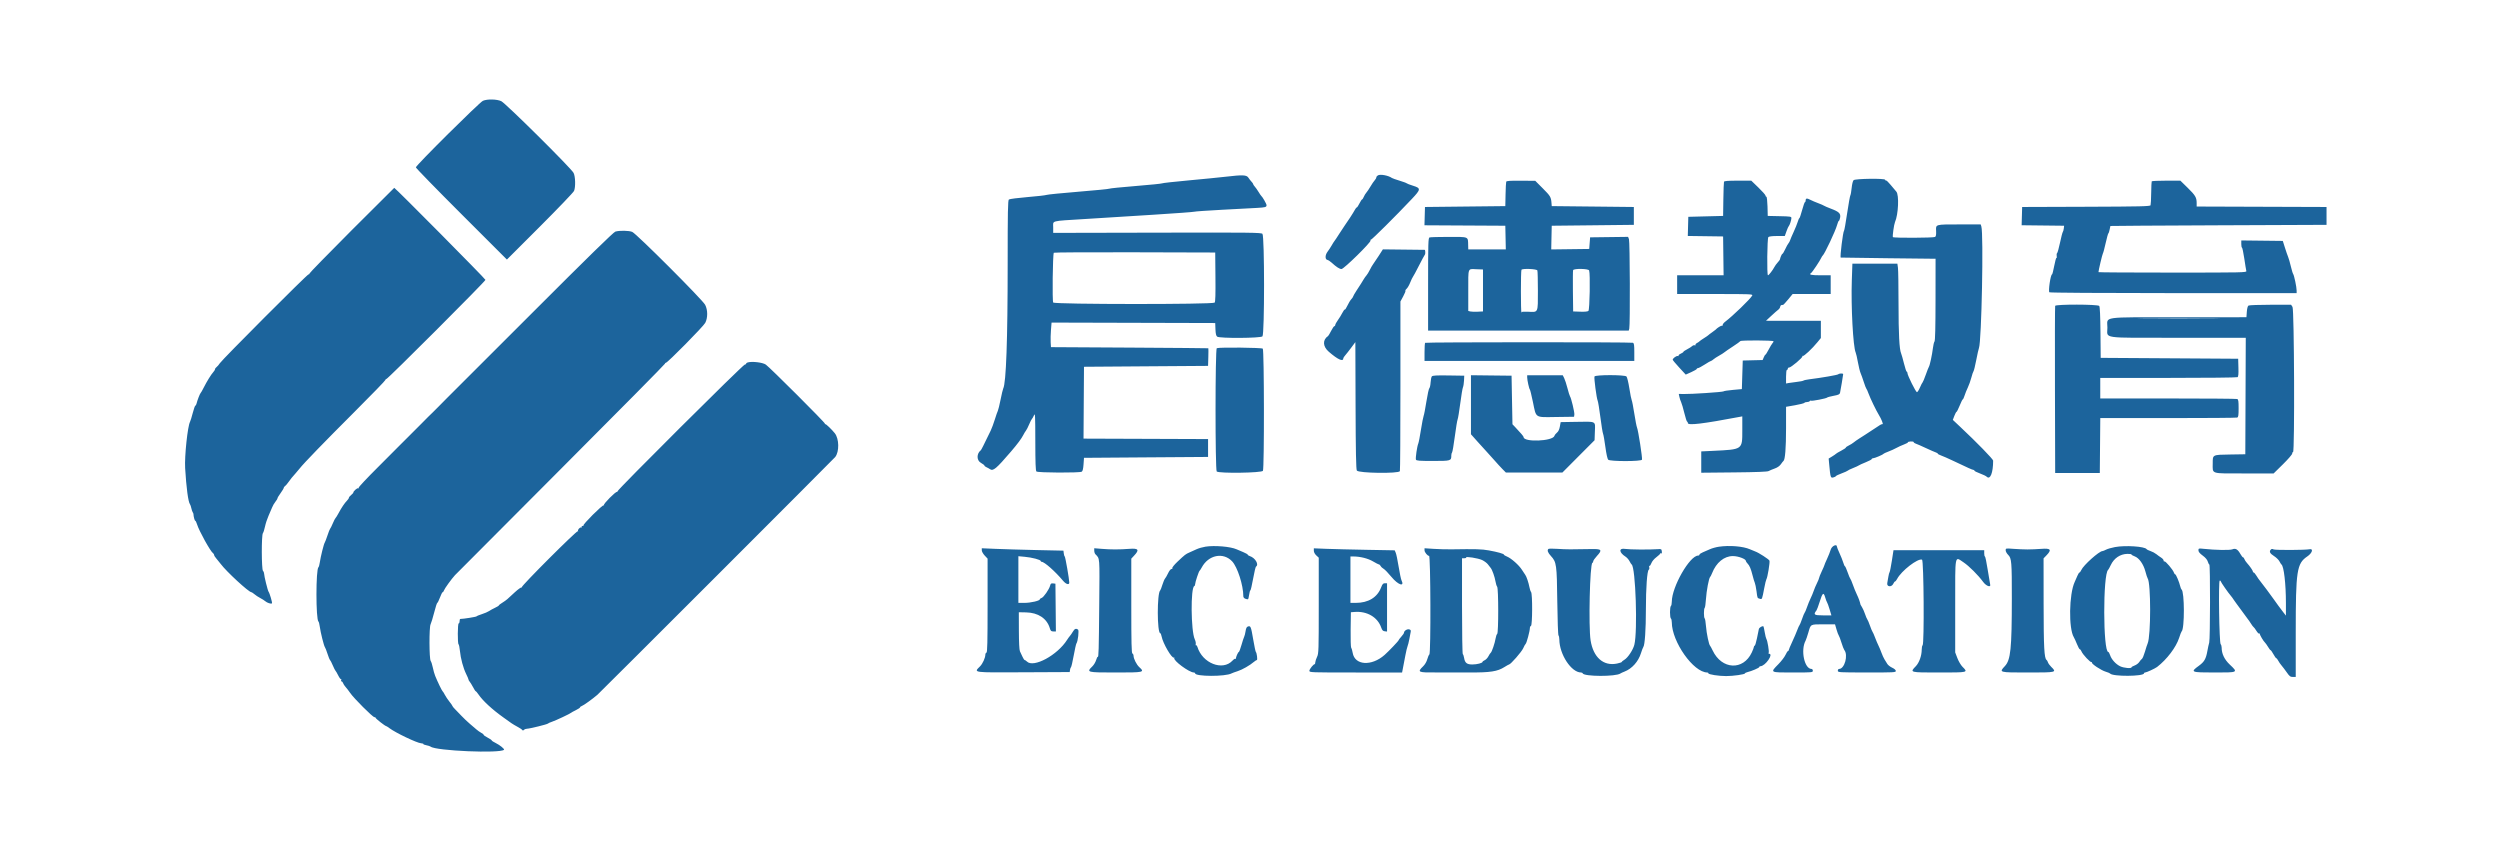 <?xml version="1.0" encoding="UTF-8"?>
<svg width="176px" height="60px" viewBox="0 0 176 60" version="1.1" xmlns="http://www.w3.org/2000/svg" xmlns:xlink="http://www.w3.org/1999/xlink">
    <!-- Generator: Sketch 56 (81588) - https://sketch.com -->
    <title>画板备份 4</title>
    <desc>Created with Sketch.</desc>
    <g id="画板备份-4" stroke="none" stroke-width="1" fill="none" fill-rule="evenodd">
        <g id="image2VectorSplit" transform="translate(13, 7)" fill="#1C649C">
            <path d="M20.999,0.096 C20.757,0.201 16.275,4.649 16.277,4.783 C16.277,4.831 17.719,6.311 19.481,8.071 L22.686,11.273 L25.009,8.951 C26.286,7.674 27.368,6.545 27.413,6.441 C27.529,6.169 27.509,5.418 27.379,5.171 C27.2,4.832 22.588,0.258 22.287,0.121 C21.97,-0.023 21.303,-0.036 20.999,0.096 L20.999,0.096 Z M84.004,5.347 C83.943,5.382 83.893,5.446 83.893,5.49 C83.893,5.534 83.842,5.624 83.779,5.692 C83.716,5.759 83.583,5.956 83.482,6.128 C83.382,6.3 83.252,6.494 83.193,6.558 C83.134,6.622 83.052,6.756 83.011,6.856 C82.969,6.957 82.916,7.038 82.892,7.038 C82.867,7.038 82.784,7.165 82.706,7.321 C82.628,7.477 82.544,7.604 82.517,7.604 C82.491,7.604 82.429,7.682 82.38,7.777 C82.291,7.951 81.831,8.66 81.658,8.892 C81.606,8.961 81.438,9.216 81.285,9.458 C81.133,9.7 80.978,9.931 80.943,9.972 C80.908,10.013 80.82,10.152 80.748,10.281 C80.675,10.41 80.545,10.608 80.459,10.721 C80.279,10.958 80.275,11.266 80.452,11.3 C80.513,11.311 80.644,11.396 80.745,11.489 C81.074,11.792 81.303,11.94 81.441,11.94 C81.61,11.94 83.55,10.034 83.487,9.931 C83.463,9.894 83.471,9.871 83.504,9.88 C83.561,9.897 85.292,8.176 86.394,7.006 C87.037,6.325 87.043,6.25 86.47,6.073 C86.245,6.003 86.048,5.927 86.03,5.904 C86.013,5.881 85.787,5.798 85.527,5.719 C85.268,5.641 85.028,5.556 84.993,5.531 C84.748,5.353 84.176,5.246 84.004,5.347 L84.004,5.347 Z M73.273,5.443 C72.876,5.49 71.716,5.604 70.697,5.698 C69.677,5.792 68.829,5.886 68.811,5.908 C68.794,5.929 67.96,6.014 66.958,6.095 C65.955,6.176 65.121,6.261 65.104,6.282 C65.087,6.305 64.111,6.4 62.936,6.496 C61.761,6.591 60.743,6.693 60.674,6.722 C60.604,6.751 59.999,6.82 59.329,6.875 C58.659,6.93 58.072,7.007 58.025,7.046 C57.955,7.104 57.94,7.899 57.94,11.555 C57.939,16.956 57.832,19.954 57.626,20.354 C57.598,20.41 57.514,20.762 57.44,21.137 C57.365,21.511 57.279,21.865 57.248,21.922 C57.217,21.979 57.122,22.252 57.037,22.529 C56.952,22.805 56.821,23.159 56.746,23.314 C56.24,24.36 56.085,24.669 56.049,24.697 C55.743,24.937 55.746,25.411 56.055,25.584 C56.193,25.662 56.306,25.749 56.306,25.778 C56.306,25.807 56.37,25.858 56.447,25.892 C56.525,25.926 56.634,25.986 56.689,26.025 C56.914,26.188 57.124,26.013 58.179,24.783 C58.631,24.256 58.913,23.877 59.038,23.629 C59.099,23.508 59.185,23.366 59.229,23.314 C59.273,23.262 59.374,23.064 59.453,22.874 C59.533,22.684 59.62,22.514 59.646,22.495 C59.673,22.477 59.737,22.364 59.789,22.244 C59.875,22.044 59.883,22.195 59.886,24.072 C59.887,25.576 59.908,26.137 59.963,26.192 C60.056,26.285 63.01,26.298 63.156,26.206 C63.22,26.166 63.26,26.001 63.281,25.689 L63.313,25.231 L67.68,25.199 L72.048,25.168 L72.048,24.539 L72.048,23.911 L67.664,23.895 L63.28,23.879 L63.296,21.35 L63.313,18.821 L67.68,18.789 L72.048,18.758 L72.066,18.145 C72.076,17.808 72.076,17.526 72.066,17.518 C72.056,17.51 69.559,17.489 66.518,17.471 L60.988,17.439 L60.967,17.093 C60.956,16.903 60.965,16.514 60.988,16.229 L61.03,15.71 L66.79,15.726 L72.551,15.742 L72.568,16.182 C72.581,16.503 72.614,16.643 72.69,16.7 C72.861,16.829 75.746,16.811 75.877,16.68 C76.027,16.529 76.027,9.612 75.876,9.462 C75.787,9.372 75.058,9.364 68.461,9.379 L61.145,9.395 L61.145,9 C61.145,8.512 60.909,8.574 63.344,8.421 C64.467,8.351 66.645,8.214 68.183,8.118 C69.721,8.022 71.022,7.926 71.074,7.905 C71.125,7.884 72.016,7.822 73.053,7.767 C74.09,7.713 75.188,7.654 75.492,7.637 C76.089,7.604 76.164,7.582 76.164,7.442 C76.164,7.355 75.878,6.854 75.79,6.787 C75.767,6.77 75.681,6.642 75.597,6.504 C75.514,6.366 75.395,6.198 75.333,6.131 C75.272,6.064 75.221,5.986 75.221,5.958 C75.221,5.93 75.172,5.857 75.111,5.796 C75.051,5.735 74.951,5.608 74.89,5.513 C74.758,5.31 74.505,5.299 73.273,5.443 L73.273,5.443 Z M117.493,5.685 C117.44,5.738 117.382,5.971 117.356,6.235 C117.331,6.487 117.29,6.721 117.264,6.756 C117.238,6.79 117.137,7.355 117.039,8.012 C116.942,8.669 116.844,9.22 116.822,9.238 C116.746,9.296 116.524,11.092 116.587,11.133 C116.595,11.139 118.101,11.16 119.933,11.18 L123.264,11.217 L123.261,14.086 C123.259,16.044 123.236,16.982 123.19,17.04 C123.153,17.086 123.102,17.294 123.078,17.501 C123.026,17.952 122.858,18.733 122.795,18.821 C122.771,18.855 122.67,19.11 122.572,19.387 C122.474,19.663 122.374,19.904 122.35,19.921 C122.325,19.938 122.242,20.1 122.164,20.282 C122.086,20.464 121.991,20.611 121.952,20.61 C121.873,20.606 121.284,19.42 121.284,19.265 C121.284,19.211 121.261,19.167 121.233,19.167 C121.205,19.167 121.118,18.905 121.039,18.586 C120.96,18.266 120.87,17.948 120.839,17.879 C120.714,17.601 120.657,16.512 120.656,14.384 C120.656,13.153 120.638,12.015 120.616,11.854 L120.576,11.563 L118.992,11.563 L117.408,11.563 L117.368,12.741 C117.305,14.574 117.458,17.423 117.639,17.816 C117.671,17.885 117.743,18.196 117.798,18.507 C117.854,18.818 117.938,19.157 117.984,19.261 C118.03,19.364 118.131,19.647 118.209,19.889 C118.286,20.131 118.368,20.343 118.39,20.361 C118.413,20.378 118.483,20.533 118.545,20.706 C118.673,21.057 119.092,21.924 119.274,22.215 C119.443,22.483 119.6,22.878 119.531,22.859 C119.499,22.85 119.421,22.877 119.357,22.919 C119.154,23.052 118.422,23.531 118.295,23.614 C118.228,23.658 118.051,23.771 117.901,23.865 C117.751,23.96 117.568,24.088 117.495,24.15 C117.421,24.213 117.268,24.308 117.154,24.362 C117.041,24.416 116.948,24.482 116.948,24.509 C116.948,24.536 116.8,24.635 116.618,24.73 C116.437,24.824 116.274,24.92 116.257,24.944 C116.239,24.967 116.116,25.053 115.982,25.134 L115.738,25.283 L115.779,25.728 C115.861,26.612 115.876,26.659 116.061,26.613 C116.152,26.591 116.234,26.55 116.244,26.521 C116.254,26.493 116.438,26.404 116.653,26.325 C116.867,26.246 117.057,26.161 117.075,26.136 C117.092,26.11 117.262,26.028 117.451,25.953 C117.641,25.879 117.824,25.794 117.859,25.766 C117.894,25.737 118.113,25.637 118.346,25.544 C118.58,25.451 118.77,25.349 118.77,25.318 C118.77,25.288 118.81,25.262 118.859,25.262 C118.968,25.262 119.54,25.021 119.586,24.957 C119.604,24.931 119.76,24.858 119.933,24.794 C120.106,24.731 120.361,24.615 120.499,24.538 C120.637,24.461 120.884,24.348 121.047,24.288 C121.211,24.227 121.333,24.159 121.318,24.136 C121.304,24.112 121.389,24.087 121.508,24.079 C121.627,24.071 121.724,24.092 121.724,24.125 C121.724,24.158 121.788,24.205 121.865,24.23 C121.943,24.254 122.261,24.393 122.572,24.539 C122.883,24.685 123.202,24.824 123.279,24.849 C123.357,24.874 123.421,24.914 123.421,24.94 C123.421,24.965 123.527,25.023 123.656,25.068 C123.786,25.113 124.146,25.272 124.458,25.42 C125.562,25.946 125.859,26.079 125.928,26.079 C125.966,26.079 125.997,26.104 125.997,26.134 C125.997,26.163 126.172,26.252 126.387,26.33 C126.601,26.408 126.815,26.511 126.862,26.559 C127.11,26.806 127.317,26.292 127.317,25.428 C127.317,25.326 126.166,24.144 124.997,23.047 L124.479,22.56 L124.587,22.277 C124.646,22.122 124.715,21.994 124.739,21.994 C124.763,21.994 124.863,21.796 124.961,21.555 C125.058,21.313 125.157,21.115 125.18,21.115 C125.204,21.115 125.261,20.994 125.306,20.848 C125.352,20.701 125.455,20.445 125.536,20.278 C125.616,20.112 125.727,19.801 125.782,19.587 C125.838,19.373 125.907,19.169 125.936,19.133 C125.966,19.098 126.052,18.744 126.128,18.348 C126.204,17.951 126.29,17.57 126.318,17.501 C126.503,17.042 126.652,9.455 126.486,8.939 L126.44,8.798 L124.946,8.799 C123.224,8.8 123.28,8.784 123.302,9.265 C123.314,9.523 123.293,9.64 123.228,9.681 C123.12,9.75 120.298,9.761 120.259,9.693 C120.221,9.628 120.337,8.795 120.406,8.641 C120.646,8.101 120.707,6.72 120.5,6.489 C120.415,6.394 120.23,6.174 120.089,6.001 C119.948,5.828 119.806,5.694 119.773,5.703 C119.74,5.712 119.713,5.69 119.713,5.656 C119.713,5.546 117.604,5.574 117.493,5.685 L117.493,5.685 Z M93.037,5.794 C93.02,5.839 93,6.243 92.991,6.693 L92.974,7.51 L90.146,7.541 L87.318,7.572 L87.3,8.216 L87.282,8.86 L90.128,8.876 L92.974,8.892 L92.992,9.725 L93.009,10.557 L91.688,10.557 L90.366,10.557 L90.358,10.243 C90.343,9.643 90.427,9.678 88.985,9.678 C88.299,9.678 87.692,9.695 87.638,9.716 C87.549,9.75 87.538,10.099 87.538,13.015 L87.538,16.276 L94.601,16.276 L101.663,16.276 L101.701,16.135 C101.766,15.891 101.746,10.013 101.679,9.838 L101.617,9.675 L100.28,9.692 L98.944,9.709 L98.912,10.117 L98.881,10.526 L97.544,10.543 L96.207,10.56 L96.224,9.726 L96.242,8.892 L99.133,8.861 L102.023,8.829 L102.023,8.201 L102.023,7.572 L99.133,7.541 L96.242,7.51 L96.225,7.289 C96.193,6.874 96.146,6.796 95.615,6.264 L95.083,5.73 L94.075,5.722 C93.303,5.716 93.059,5.733 93.037,5.794 L93.037,5.794 Z M108.369,5.797 C108.353,5.84 108.333,6.399 108.324,7.038 L108.307,8.201 L107.082,8.232 L105.857,8.264 L105.839,8.938 L105.821,9.612 L107.064,9.629 L108.307,9.646 L108.324,11.013 L108.341,12.38 L106.706,12.38 L105.071,12.38 L105.071,13.039 L105.071,13.699 L107.744,13.699 C110.271,13.699 110.414,13.705 110.356,13.809 C110.22,14.055 108.978,15.255 108.449,15.652 C108.354,15.724 108.276,15.824 108.276,15.876 C108.276,15.927 108.251,15.954 108.221,15.935 C108.174,15.906 107.88,16.089 107.773,16.214 C107.756,16.234 107.643,16.319 107.522,16.402 C107.401,16.485 107.288,16.571 107.27,16.594 C107.253,16.616 107.112,16.713 106.956,16.81 C106.801,16.907 106.659,17.006 106.642,17.03 C106.625,17.054 106.546,17.108 106.467,17.149 C106.389,17.191 106.341,17.252 106.361,17.284 C106.381,17.316 106.357,17.327 106.308,17.308 C106.258,17.29 106.178,17.315 106.128,17.365 C106.078,17.415 105.919,17.516 105.774,17.59 C105.629,17.664 105.511,17.745 105.511,17.77 C105.511,17.796 105.426,17.854 105.322,17.9 C105.218,17.946 105.149,18.009 105.168,18.04 C105.187,18.072 105.165,18.082 105.118,18.064 C105.029,18.03 104.755,18.23 104.759,18.326 C104.761,18.356 104.967,18.604 105.219,18.877 L105.676,19.372 L106.065,19.198 C106.279,19.102 106.453,19 106.453,18.97 C106.453,18.94 106.492,18.915 106.538,18.915 C106.585,18.915 106.798,18.802 107.011,18.664 C107.225,18.526 107.422,18.412 107.449,18.412 C107.476,18.412 107.553,18.363 107.62,18.303 C107.688,18.242 107.867,18.125 108.019,18.042 C108.17,17.959 108.34,17.852 108.395,17.804 C108.451,17.755 108.722,17.569 108.999,17.389 C109.275,17.209 109.511,17.04 109.522,17.014 C109.553,16.945 111.858,16.956 111.858,17.026 C111.858,17.058 111.823,17.121 111.779,17.167 C111.736,17.213 111.616,17.413 111.512,17.612 C111.409,17.81 111.306,17.972 111.284,17.972 C111.263,17.972 111.21,18.057 111.168,18.159 L111.09,18.346 L110.39,18.363 L109.69,18.381 L109.658,19.387 L109.627,20.392 L108.999,20.449 C108.653,20.48 108.356,20.526 108.339,20.551 C108.304,20.602 106.051,20.752 105.521,20.739 L105.185,20.731 L105.228,20.938 C105.252,21.053 105.308,21.222 105.353,21.315 C105.398,21.408 105.499,21.754 105.579,22.085 C105.659,22.415 105.747,22.686 105.775,22.686 C105.802,22.686 105.825,22.729 105.825,22.782 C105.825,22.965 106.867,22.84 109.486,22.345 L109.658,22.312 L109.658,23.306 C109.658,24.661 109.689,24.639 107.608,24.739 L106.768,24.779 L106.768,25.529 L106.768,26.28 L109.077,26.257 C110.666,26.242 111.426,26.212 111.512,26.163 C111.581,26.123 111.772,26.043 111.936,25.985 C112.126,25.919 112.283,25.809 112.373,25.682 C112.449,25.572 112.531,25.468 112.556,25.451 C112.672,25.368 112.738,24.537 112.738,23.156 L112.738,21.639 L113.365,21.53 C113.71,21.469 114.009,21.393 114.029,21.361 C114.049,21.329 114.132,21.303 114.215,21.303 C114.297,21.303 114.382,21.275 114.404,21.24 C114.425,21.204 114.467,21.191 114.497,21.209 C114.562,21.249 115.584,21.051 115.629,20.989 C115.646,20.964 115.851,20.909 116.085,20.865 C116.434,20.8 116.515,20.762 116.539,20.652 C116.579,20.472 116.759,19.399 116.759,19.34 C116.76,19.273 116.483,19.281 116.411,19.35 C116.357,19.402 115.23,19.597 114.371,19.703 C114.181,19.727 113.998,19.768 113.963,19.794 C113.928,19.82 113.717,19.861 113.492,19.886 C113.267,19.91 113.005,19.946 112.91,19.965 L112.738,19.999 L112.738,19.52 C112.738,19.243 112.764,19.041 112.801,19.041 C112.835,19.041 112.863,19.002 112.863,18.954 C112.863,18.906 112.903,18.87 112.951,18.875 C113.077,18.888 113.938,18.159 113.89,18.081 C113.868,18.046 113.879,18.034 113.915,18.057 C113.986,18.101 114.578,17.548 114.953,17.086 L115.189,16.797 L115.189,16.191 L115.189,15.585 L113.256,15.583 L111.324,15.582 L111.701,15.232 C111.908,15.039 112.13,14.845 112.192,14.8 C112.255,14.755 112.315,14.666 112.324,14.602 C112.334,14.538 112.374,14.481 112.414,14.477 C112.454,14.473 112.508,14.465 112.533,14.461 C112.559,14.456 112.72,14.283 112.891,14.076 L113.201,13.699 L114.54,13.699 L115.88,13.699 L115.88,13.039 L115.88,12.38 L115.157,12.38 C114.497,12.38 114.315,12.336 114.5,12.221 C114.585,12.169 115.137,11.341 115.232,11.123 C115.255,11.071 115.292,11.014 115.314,10.997 C115.446,10.896 116.222,9.251 116.329,8.845 C116.373,8.681 116.43,8.547 116.455,8.547 C116.481,8.547 116.521,8.446 116.544,8.323 C116.599,8.033 116.467,7.905 115.895,7.69 C115.662,7.602 115.443,7.508 115.408,7.481 C115.374,7.454 115.19,7.374 115,7.303 C114.81,7.233 114.569,7.13 114.466,7.076 C114.214,6.943 114.12,6.95 114.12,7.101 C114.12,7.17 114.098,7.227 114.071,7.227 C114.043,7.227 113.953,7.481 113.869,7.792 C113.785,8.104 113.699,8.358 113.677,8.358 C113.655,8.358 113.602,8.476 113.559,8.62 C113.516,8.765 113.387,9.083 113.274,9.327 C113.16,9.572 113.048,9.835 113.024,9.913 C113,9.99 112.947,10.089 112.906,10.133 C112.865,10.176 112.763,10.36 112.68,10.542 C112.596,10.723 112.507,10.871 112.482,10.871 C112.442,10.871 112.329,11.127 112.308,11.265 C112.304,11.292 112.232,11.388 112.148,11.479 C112.064,11.569 111.958,11.717 111.912,11.807 C111.8,12.026 111.524,12.38 111.465,12.38 C111.381,12.38 111.409,9.775 111.493,9.69 C111.541,9.643 111.773,9.615 112.11,9.615 L112.65,9.615 L112.767,9.285 C112.832,9.103 112.903,8.941 112.927,8.924 C112.986,8.879 113.115,8.487 113.115,8.351 C113.115,8.246 113.039,8.234 112.282,8.219 L111.449,8.201 L111.432,7.525 C111.421,7.145 111.387,6.85 111.353,6.85 C111.32,6.85 111.292,6.813 111.292,6.768 C111.292,6.724 111.067,6.469 110.791,6.203 L110.29,5.719 L109.344,5.719 C108.644,5.719 108.39,5.739 108.369,5.797 L108.369,5.797 Z M138.481,5.766 C138.466,5.791 138.449,6.16 138.444,6.585 C138.439,7.01 138.418,7.398 138.399,7.449 C138.369,7.527 137.733,7.542 133.862,7.556 L129.359,7.572 L129.341,8.216 L129.323,8.858 L130.818,8.875 L132.313,8.892 L132.292,9.08 C132.281,9.183 132.249,9.296 132.221,9.331 C132.193,9.366 132.104,9.706 132.025,10.086 C131.945,10.466 131.853,10.796 131.821,10.818 C131.788,10.84 131.775,10.931 131.792,11.02 C131.81,11.109 131.802,11.169 131.776,11.153 C131.75,11.137 131.678,11.392 131.617,11.72 C131.555,12.049 131.486,12.317 131.464,12.317 C131.361,12.317 131.185,13.517 131.278,13.577 C131.333,13.611 134.847,13.635 140.027,13.636 L148.683,13.637 L148.683,13.452 C148.683,13.214 148.507,12.378 148.439,12.29 C148.41,12.253 148.336,12.011 148.275,11.751 C148.215,11.492 148.129,11.195 148.086,11.092 C148.042,10.988 147.939,10.691 147.858,10.432 L147.709,9.961 L146.248,9.944 L144.787,9.927 L144.787,10.179 C144.787,10.318 144.809,10.432 144.836,10.432 C144.862,10.432 144.935,10.778 144.998,11.201 C145.06,11.625 145.125,12.021 145.142,12.081 C145.171,12.185 144.894,12.191 139.952,12.191 C137.081,12.191 134.732,12.177 134.732,12.159 C134.732,12.044 135.005,10.891 135.044,10.84 C135.071,10.805 135.158,10.48 135.238,10.117 C135.318,9.755 135.405,9.444 135.43,9.426 C135.455,9.409 135.495,9.289 135.519,9.159 C135.543,9.03 135.567,8.917 135.572,8.909 C135.577,8.9 139.002,8.879 143.184,8.861 L150.788,8.829 L150.788,8.201 L150.788,7.572 L146.217,7.556 L141.645,7.54 L141.645,7.293 C141.645,6.905 141.555,6.753 141.01,6.219 L140.499,5.719 L139.505,5.719 C138.958,5.719 138.497,5.74 138.481,5.766 L138.481,5.766 Z M11.751,9.216 C10.11,10.861 8.774,12.231 8.782,12.262 C8.791,12.292 8.763,12.317 8.719,12.318 C8.622,12.319 2.645,18.308 2.478,18.57 C2.412,18.673 2.309,18.795 2.248,18.84 C2.187,18.886 2.137,18.954 2.137,18.993 C2.137,19.032 2.083,19.123 2.017,19.194 C1.865,19.359 1.561,19.852 1.336,20.298 C1.241,20.488 1.144,20.658 1.12,20.675 C1.074,20.711 0.889,21.191 0.836,21.413 C0.817,21.491 0.78,21.555 0.754,21.555 C0.727,21.555 0.644,21.788 0.57,22.073 C0.497,22.358 0.41,22.638 0.378,22.696 C0.209,23 -0.015,25.12 0.034,25.953 C0.116,27.337 0.25,28.342 0.375,28.499 C0.403,28.533 0.446,28.66 0.471,28.781 C0.497,28.902 0.54,29.03 0.567,29.064 C0.595,29.099 0.618,29.155 0.619,29.19 C0.623,29.365 0.703,29.661 0.747,29.661 C0.774,29.661 0.831,29.776 0.873,29.915 C1.008,30.365 1.819,31.83 1.995,31.942 C2.038,31.97 2.074,32.027 2.074,32.069 C2.074,32.111 2.137,32.215 2.215,32.301 C2.293,32.387 2.441,32.571 2.544,32.709 C2.938,33.238 4.512,34.689 4.692,34.689 C4.721,34.689 4.82,34.754 4.913,34.833 C5.005,34.913 5.188,35.033 5.319,35.1 C5.451,35.168 5.611,35.27 5.676,35.327 C5.805,35.442 6.09,35.532 6.146,35.476 C6.184,35.438 5.986,34.76 5.907,34.657 C5.848,34.58 5.593,33.549 5.593,33.386 C5.593,33.321 5.558,33.233 5.514,33.19 C5.408,33.084 5.402,30.665 5.508,30.535 C5.547,30.486 5.614,30.277 5.656,30.07 C5.699,29.863 5.81,29.524 5.903,29.316 C5.997,29.109 6.112,28.839 6.159,28.719 C6.206,28.598 6.31,28.419 6.39,28.321 C6.47,28.223 6.535,28.114 6.535,28.078 C6.535,28.042 6.635,27.878 6.756,27.713 C6.876,27.548 6.975,27.383 6.975,27.347 C6.975,27.31 7.012,27.257 7.057,27.229 C7.102,27.201 7.202,27.088 7.279,26.977 C7.435,26.754 7.63,26.514 7.829,26.299 C7.9,26.222 8.023,26.077 8.1,25.977 C8.385,25.612 9.826,24.125 11.955,21.997 C13.157,20.797 14.139,19.783 14.139,19.742 C14.139,19.702 14.164,19.676 14.195,19.685 C14.274,19.708 21.174,12.806 21.176,12.703 C21.177,12.633 14.817,6.216 14.755,6.224 C14.745,6.225 13.393,7.572 11.751,9.216 L11.751,9.216 Z M30.321,9.305 C30.191,9.344 28.373,11.121 24.495,15.002 C21.395,18.105 18.68,20.817 18.463,21.028 C18.245,21.24 17.98,21.508 17.873,21.625 C17.765,21.742 17.582,21.926 17.464,22.034 C17.346,22.141 16.991,22.495 16.674,22.819 C16.357,23.143 15.919,23.581 15.7,23.793 C15.481,24.004 15.212,24.273 15.102,24.39 C14.992,24.507 14.306,25.195 13.578,25.919 C12.85,26.644 12.254,27.278 12.254,27.328 C12.254,27.379 12.235,27.401 12.211,27.378 C12.164,27.329 11.877,27.578 11.877,27.668 C11.877,27.7 11.807,27.782 11.72,27.85 C11.633,27.918 11.563,28.004 11.563,28.041 C11.563,28.078 11.504,28.168 11.432,28.241 C11.26,28.415 11.042,28.739 10.835,29.127 C10.742,29.3 10.646,29.455 10.62,29.473 C10.594,29.49 10.508,29.659 10.427,29.85 C10.347,30.04 10.262,30.21 10.239,30.227 C10.216,30.244 10.132,30.456 10.053,30.698 C9.973,30.94 9.887,31.166 9.861,31.201 C9.798,31.285 9.572,32.191 9.516,32.583 C9.492,32.756 9.449,32.912 9.421,32.93 C9.231,33.054 9.231,36.635 9.421,36.761 C9.448,36.779 9.488,36.935 9.511,37.108 C9.566,37.522 9.803,38.472 9.873,38.559 C9.903,38.597 9.985,38.808 10.056,39.028 C10.126,39.247 10.205,39.443 10.232,39.462 C10.259,39.48 10.347,39.651 10.427,39.842 C10.508,40.032 10.593,40.201 10.617,40.219 C10.642,40.236 10.727,40.383 10.808,40.546 C10.888,40.709 10.978,40.828 11.006,40.81 C11.035,40.792 11.042,40.822 11.021,40.875 C11.001,40.929 11.013,40.973 11.049,40.973 C11.085,40.973 11.131,41.026 11.152,41.091 C11.173,41.157 11.253,41.278 11.329,41.362 C11.406,41.445 11.554,41.638 11.657,41.789 C11.912,42.162 13.237,43.486 13.354,43.486 C13.406,43.486 13.448,43.511 13.448,43.54 C13.448,43.595 14.113,44.115 14.183,44.115 C14.204,44.115 14.309,44.181 14.416,44.263 C14.843,44.586 16.348,45.305 16.645,45.327 C16.747,45.334 16.818,45.358 16.805,45.381 C16.791,45.402 16.886,45.44 17.015,45.465 C17.144,45.489 17.28,45.533 17.316,45.563 C17.676,45.86 22.213,46.054 22.483,45.784 C22.533,45.733 22.19,45.452 21.916,45.319 C21.752,45.239 21.617,45.152 21.617,45.126 C21.617,45.099 21.49,45.012 21.335,44.932 C21.179,44.852 21.052,44.763 21.052,44.735 C21.052,44.707 20.974,44.642 20.879,44.591 C20.784,44.541 20.633,44.434 20.542,44.354 C20.452,44.274 20.244,44.096 20.079,43.958 C19.915,43.82 19.649,43.567 19.489,43.398 C19.329,43.228 19.12,43.012 19.025,42.917 C18.93,42.822 18.852,42.725 18.852,42.702 C18.852,42.678 18.757,42.541 18.64,42.397 C18.524,42.253 18.379,42.036 18.317,41.915 C18.256,41.794 18.185,41.681 18.159,41.664 C18.112,41.632 17.811,41.011 17.638,40.586 C17.586,40.46 17.51,40.191 17.469,39.989 C17.427,39.787 17.361,39.582 17.322,39.534 C17.213,39.399 17.205,37.156 17.313,36.951 C17.358,36.864 17.472,36.49 17.567,36.118 C17.661,35.747 17.759,35.443 17.785,35.443 C17.811,35.443 17.895,35.273 17.973,35.066 C18.05,34.858 18.136,34.689 18.165,34.689 C18.193,34.689 18.233,34.634 18.254,34.568 C18.295,34.438 18.79,33.753 19.029,33.494 C19.109,33.408 22.474,30.032 26.507,25.992 C30.541,21.952 33.833,18.622 33.824,18.593 C33.816,18.563 33.841,18.538 33.88,18.538 C33.997,18.538 36.509,15.991 36.648,15.731 C36.834,15.382 36.832,14.819 36.643,14.459 C36.454,14.098 31.803,9.448 31.508,9.325 C31.277,9.229 30.615,9.218 30.321,9.305 L30.321,9.305 Z M84.062,11.012 C83.901,11.263 83.725,11.525 83.671,11.594 C83.617,11.663 83.511,11.847 83.435,12.001 C83.359,12.155 83.254,12.328 83.202,12.384 C83.15,12.44 83.059,12.568 83,12.668 C82.871,12.886 82.806,12.989 82.495,13.463 C82.366,13.661 82.26,13.847 82.26,13.875 C82.26,13.904 82.202,13.989 82.131,14.065 C82.059,14.142 81.937,14.344 81.857,14.516 C81.777,14.688 81.696,14.812 81.676,14.792 C81.656,14.772 81.579,14.875 81.504,15.021 C81.43,15.167 81.287,15.4 81.186,15.539 C81.085,15.678 81.003,15.83 81.003,15.877 C81.003,15.924 80.975,15.962 80.941,15.962 C80.907,15.962 80.804,16.11 80.713,16.292 C80.621,16.473 80.525,16.636 80.5,16.653 C80.097,16.924 80.117,17.391 80.547,17.763 C81.193,18.321 81.568,18.489 81.568,18.22 C81.568,18.191 81.632,18.096 81.71,18.007 C81.788,17.919 81.978,17.676 82.134,17.466 L82.417,17.084 L82.432,21.534 C82.443,24.808 82.466,26.022 82.521,26.126 C82.619,26.314 85.481,26.353 85.552,26.168 C85.573,26.114 85.59,23.404 85.59,20.147 L85.59,14.225 L85.785,13.864 C85.893,13.666 85.964,13.487 85.944,13.466 C85.923,13.446 85.961,13.382 86.028,13.325 C86.094,13.267 86.207,13.072 86.278,12.891 C86.349,12.71 86.436,12.529 86.471,12.487 C86.506,12.445 86.692,12.101 86.884,11.721 C87.076,11.341 87.262,10.996 87.296,10.954 C87.331,10.913 87.35,10.813 87.339,10.734 L87.318,10.589 L85.837,10.572 L84.355,10.555 L84.062,11.012 L84.062,11.012 Z M72.567,12.498 C72.579,13.714 72.563,14.243 72.513,14.304 C72.401,14.439 61.258,14.432 61.146,14.298 C61.072,14.209 61.111,10.923 61.188,10.793 C61.203,10.767 63.766,10.752 66.883,10.761 L72.551,10.777 L72.567,12.498 L72.567,12.498 Z M91.403,13.448 L91.403,14.925 L91.029,14.944 C90.822,14.955 90.589,14.947 90.51,14.927 L90.366,14.891 L90.366,13.457 C90.366,11.805 90.319,11.93 90.929,11.953 L91.403,11.971 L91.403,13.448 L91.403,13.448 Z M95.23,12.039 C95.251,12.094 95.268,12.741 95.268,13.477 C95.268,15.059 95.304,14.98 94.584,14.947 C94.263,14.933 94.098,14.947 94.121,14.987 C94.141,15.022 94.136,15.032 94.111,15.01 C94.059,14.963 94.059,12.077 94.111,11.993 C94.176,11.888 95.188,11.93 95.23,12.039 L95.23,12.039 Z M98.874,12.039 C98.961,12.264 98.916,14.812 98.824,14.889 C98.769,14.935 98.552,14.955 98.243,14.943 L97.75,14.925 L97.733,13.512 C97.724,12.736 97.73,12.064 97.747,12.02 C97.796,11.892 98.825,11.909 98.874,12.039 L98.874,12.039 Z M131.683,14.532 C131.667,14.575 131.66,17.241 131.669,20.455 L131.684,26.299 L133.256,26.299 L134.826,26.299 L134.843,24.367 L134.86,22.434 L139.63,22.434 C142.253,22.434 144.444,22.417 144.499,22.396 C144.58,22.365 144.598,22.246 144.598,21.743 C144.598,21.24 144.58,21.121 144.499,21.09 C144.444,21.069 142.253,21.052 139.629,21.052 L134.858,21.052 L134.858,20.329 L134.858,19.607 L139.65,19.605 C142.285,19.605 144.478,19.582 144.522,19.553 C144.581,19.516 144.598,19.335 144.585,18.879 L144.567,18.256 L139.728,18.224 L134.889,18.193 L134.873,16.407 C134.861,15.218 134.833,14.593 134.786,14.538 C134.688,14.419 131.727,14.414 131.683,14.532 L131.683,14.532 Z M145.294,14.512 C145.238,14.548 145.194,14.714 145.176,14.951 L145.149,15.333 L140.365,15.335 C134.817,15.338 135.361,15.258 135.361,16.066 C135.361,16.857 134.817,16.779 140.307,16.779 L145.102,16.779 L145.086,20.879 L145.07,24.98 L144.006,24.997 C142.743,25.017 142.776,25.001 142.776,25.62 C142.776,26.394 142.579,26.33 144.985,26.33 L147.064,26.33 L147.716,25.689 C148.075,25.336 148.369,24.997 148.369,24.935 C148.369,24.873 148.397,24.822 148.432,24.822 C148.552,24.822 148.514,14.794 148.393,14.608 L148.292,14.453 L146.838,14.455 C146.038,14.455 145.343,14.481 145.294,14.512 L145.294,14.512 Z M142.76,15.443 C141.456,15.453 139.32,15.453 138.016,15.443 C136.711,15.434 137.778,15.426 140.388,15.426 C142.997,15.426 144.065,15.434 142.76,15.443 L142.76,15.443 Z M87.329,17.135 C87.306,17.158 87.287,17.455 87.287,17.794 L87.287,18.412 L94.671,18.412 L102.055,18.412 L102.055,17.791 C102.055,17.282 102.037,17.162 101.955,17.131 C101.819,17.079 87.381,17.083 87.329,17.135 L87.329,17.135 Z M72.66,17.512 C72.548,17.557 72.545,26.08 72.657,26.192 C72.803,26.338 75.831,26.295 75.91,26.146 C76.01,25.961 76,17.645 75.9,17.545 C75.825,17.47 72.841,17.439 72.66,17.512 L72.66,17.512 Z M39.637,18.516 C39.577,18.533 39.527,18.574 39.527,18.606 C39.527,18.638 39.486,18.664 39.437,18.664 C39.31,18.664 30.41,27.529 30.458,27.606 C30.48,27.641 30.47,27.652 30.436,27.632 C30.354,27.581 29.455,28.49 29.518,28.559 C29.545,28.589 29.537,28.596 29.5,28.575 C29.415,28.526 28.006,29.933 28.072,30 C28.1,30.027 28.079,30.039 28.027,30.028 C27.975,30.016 27.941,30.044 27.95,30.09 C27.96,30.136 27.942,30.158 27.911,30.139 C27.836,30.092 27.638,30.318 27.697,30.383 C27.723,30.412 27.715,30.418 27.678,30.398 C27.591,30.348 23.671,34.268 23.736,34.34 C23.763,34.37 23.756,34.377 23.719,34.357 C23.683,34.336 23.471,34.487 23.248,34.691 C23.025,34.896 22.786,35.115 22.717,35.178 C22.648,35.241 22.485,35.357 22.356,35.436 C22.226,35.514 22.12,35.598 22.12,35.621 C22.119,35.644 21.999,35.719 21.852,35.787 C21.706,35.855 21.516,35.96 21.429,36.019 C21.342,36.078 21.116,36.176 20.926,36.235 C20.736,36.295 20.566,36.366 20.548,36.392 C20.522,36.43 19.618,36.574 19.404,36.574 C19.377,36.574 19.355,36.645 19.355,36.731 C19.355,36.817 19.327,36.888 19.292,36.888 C19.215,36.888 19.206,38.311 19.283,38.359 C19.312,38.377 19.355,38.584 19.378,38.818 C19.431,39.364 19.612,40.034 19.82,40.454 C19.91,40.635 19.984,40.81 19.984,40.842 C19.984,40.874 20.019,40.939 20.062,40.985 C20.105,41.031 20.211,41.203 20.297,41.366 C20.382,41.53 20.47,41.664 20.492,41.664 C20.514,41.664 20.605,41.77 20.693,41.9 C20.991,42.337 21.654,42.949 22.427,43.5 C22.656,43.663 22.914,43.847 23,43.909 C23.086,43.97 23.284,44.088 23.44,44.171 C23.595,44.254 23.743,44.352 23.767,44.39 C23.799,44.439 23.834,44.437 23.89,44.381 C23.933,44.338 24.026,44.303 24.096,44.303 C24.278,44.303 25.533,43.994 25.574,43.939 C25.593,43.915 25.721,43.857 25.859,43.812 C26.114,43.729 27.153,43.239 27.211,43.176 C27.227,43.156 27.376,43.075 27.54,42.995 C27.704,42.915 27.839,42.825 27.839,42.795 C27.839,42.765 27.893,42.723 27.959,42.702 C28.08,42.664 28.714,42.208 29.056,41.914 C29.268,41.731 45.68,25.323 45.797,25.177 C46.095,24.804 46.079,23.884 45.768,23.497 C45.556,23.233 45.152,22.845 45.105,22.86 C45.078,22.868 45.065,22.851 45.073,22.824 C45.094,22.757 41.201,18.869 40.912,18.667 C40.692,18.514 39.95,18.426 39.637,18.516 L39.637,18.516 Z M87.802,19.498 C87.764,19.543 87.725,19.735 87.714,19.923 C87.704,20.112 87.664,20.295 87.625,20.329 C87.587,20.364 87.494,20.788 87.418,21.272 C87.342,21.756 87.255,22.208 87.224,22.277 C87.194,22.347 87.109,22.785 87.035,23.251 C86.963,23.718 86.878,24.156 86.847,24.225 C86.764,24.414 86.641,25.253 86.682,25.358 C86.712,25.435 86.915,25.451 87.88,25.451 C89.151,25.451 89.172,25.444 89.172,25.059 C89.172,24.977 89.197,24.883 89.226,24.851 C89.256,24.818 89.343,24.31 89.42,23.723 C89.497,23.135 89.585,22.598 89.616,22.529 C89.647,22.46 89.731,21.951 89.803,21.398 C89.875,20.844 89.959,20.335 89.992,20.266 C90.024,20.197 90.057,19.985 90.067,19.795 L90.083,19.449 L88.977,19.432 C88.122,19.419 87.855,19.434 87.802,19.498 L87.802,19.498 Z M90.555,21.494 L90.555,23.572 L91.014,24.087 C91.267,24.371 91.557,24.69 91.658,24.796 C91.76,24.902 91.998,25.167 92.189,25.385 C92.379,25.603 92.642,25.891 92.775,26.025 L93.016,26.268 L95.003,26.268 L96.991,26.268 L98.124,25.13 L99.258,23.992 L99.28,23.373 C99.306,22.621 99.413,22.675 97.939,22.699 L96.871,22.717 L96.814,23.03 C96.777,23.233 96.707,23.382 96.613,23.455 C96.534,23.518 96.452,23.622 96.432,23.687 C96.311,24.066 94.262,24.146 94.262,23.771 C94.262,23.72 94.064,23.486 93.674,23.075 L93.477,22.868 L93.445,21.158 L93.414,19.449 L91.984,19.433 L90.555,19.416 L90.555,21.494 L90.555,21.494 Z M94.514,19.57 C94.514,19.762 94.651,20.381 94.703,20.424 C94.725,20.441 94.821,20.836 94.918,21.303 C95.157,22.459 95.03,22.377 96.551,22.357 L97.813,22.34 L97.834,22.187 C97.856,22.032 97.612,21.01 97.525,20.895 C97.499,20.86 97.42,20.605 97.349,20.328 C97.278,20.05 97.175,19.732 97.119,19.621 L97.018,19.418 L95.766,19.418 L94.514,19.418 L94.514,19.57 L94.514,19.57 Z M99.252,19.506 C99.21,19.616 99.397,21.038 99.476,21.209 C99.508,21.278 99.594,21.801 99.667,22.371 C99.739,22.942 99.824,23.465 99.855,23.534 C99.886,23.603 99.96,24.023 100.019,24.467 C100.083,24.945 100.163,25.31 100.216,25.363 C100.346,25.493 102.546,25.492 102.596,25.361 C102.636,25.256 102.33,23.281 102.245,23.094 C102.214,23.025 102.128,22.587 102.056,22.12 C101.983,21.654 101.901,21.229 101.873,21.178 C101.846,21.126 101.77,20.747 101.706,20.337 C101.642,19.926 101.55,19.551 101.503,19.504 C101.376,19.377 99.3,19.379 99.252,19.506 L99.252,19.506 Z M71.869,31.485 C71.667,31.517 71.384,31.598 71.241,31.665 C71.097,31.732 70.871,31.834 70.738,31.892 C70.463,32.013 70.432,32.037 69.89,32.548 C69.672,32.755 69.511,32.954 69.533,32.99 C69.555,33.025 69.529,33.055 69.474,33.055 C69.418,33.055 69.315,33.183 69.235,33.353 C69.158,33.517 69.06,33.688 69.018,33.732 C68.977,33.776 68.893,33.974 68.831,34.172 C68.77,34.37 68.703,34.546 68.68,34.563 C68.449,34.743 68.454,37.579 68.685,37.579 C68.712,37.579 68.753,37.679 68.776,37.802 C68.869,38.293 69.505,39.384 69.648,39.295 C69.682,39.274 69.692,39.286 69.67,39.322 C69.567,39.49 70.719,40.344 71.047,40.344 C71.096,40.344 71.137,40.37 71.137,40.401 C71.137,40.635 73.273,40.641 73.701,40.408 C73.76,40.377 73.951,40.307 74.126,40.252 C74.444,40.153 74.995,39.839 75.278,39.595 C75.362,39.523 75.454,39.465 75.483,39.465 C75.543,39.465 75.478,38.949 75.412,38.899 C75.389,38.882 75.306,38.486 75.226,38.019 C75.07,37.102 75.046,37.044 74.857,37.104 C74.766,37.133 74.721,37.222 74.689,37.433 C74.665,37.593 74.621,37.769 74.591,37.824 C74.561,37.879 74.474,38.144 74.398,38.412 C74.322,38.68 74.239,38.899 74.214,38.899 C74.159,38.899 73.991,39.286 74.014,39.359 C74.023,39.388 74.006,39.396 73.975,39.377 C73.945,39.358 73.852,39.416 73.769,39.506 C73.077,40.257 71.647,39.696 71.296,38.537 C71.272,38.458 71.229,38.409 71.201,38.427 C71.172,38.445 71.162,38.405 71.18,38.339 C71.197,38.274 71.167,38.125 71.112,38.009 C70.838,37.427 70.812,34.358 71.08,34.259 C71.111,34.248 71.137,34.189 71.137,34.13 C71.137,33.994 71.393,33.223 71.452,33.18 C71.476,33.163 71.541,33.064 71.596,32.961 C72.067,32.068 73.113,31.852 73.742,32.519 C74.117,32.916 74.53,34.202 74.53,34.972 C74.53,35.097 74.663,35.186 74.854,35.19 C74.877,35.191 74.915,35.05 74.939,34.877 C74.962,34.704 75.002,34.563 75.027,34.563 C75.051,34.563 75.138,34.194 75.219,33.743 C75.3,33.293 75.391,32.909 75.42,32.892 C75.65,32.749 75.369,32.27 74.985,32.148 C74.907,32.123 74.844,32.08 74.844,32.053 C74.844,32.025 74.696,31.94 74.514,31.865 C74.333,31.79 74.128,31.703 74.059,31.672 C73.63,31.479 72.514,31.384 71.869,31.485 L71.869,31.485 Z M108.011,31.489 C107.813,31.518 107.531,31.596 107.382,31.663 C107.235,31.73 107.007,31.829 106.878,31.883 C106.748,31.936 106.642,32.01 106.642,32.046 C106.642,32.082 106.602,32.112 106.553,32.112 C105.957,32.112 104.699,34.311 104.695,35.36 C104.694,35.505 104.666,35.641 104.631,35.662 C104.596,35.684 104.568,35.882 104.568,36.102 C104.568,36.323 104.596,36.521 104.631,36.542 C104.666,36.564 104.694,36.685 104.695,36.813 C104.701,38.188 106.22,40.336 107.192,40.344 C107.235,40.344 107.27,40.37 107.27,40.401 C107.27,40.483 107.994,40.596 108.52,40.596 C109.025,40.596 109.847,40.477 109.847,40.405 C109.847,40.379 109.925,40.34 110.02,40.317 C110.317,40.248 110.852,40.018 110.852,39.96 C110.852,39.93 110.888,39.903 110.931,39.903 C111.28,39.896 111.884,39.025 111.54,39.025 C111.503,39.025 111.492,38.994 111.515,38.957 C111.561,38.884 111.429,38.088 111.355,37.988 C111.329,37.953 111.277,37.744 111.239,37.523 C111.201,37.302 111.161,37.113 111.15,37.102 C111.086,37.038 110.847,37.175 110.823,37.288 C110.808,37.362 110.748,37.656 110.689,37.941 C110.631,38.226 110.559,38.459 110.529,38.459 C110.5,38.459 110.475,38.494 110.475,38.537 C110.474,38.581 110.408,38.758 110.327,38.931 C109.725,40.224 108.207,40.146 107.569,38.79 C107.491,38.625 107.41,38.476 107.389,38.459 C107.308,38.392 107.139,37.587 107.102,37.09 C107.08,36.804 107.039,36.555 107.01,36.536 C106.94,36.493 106.94,35.837 107.01,35.794 C107.039,35.776 107.079,35.498 107.099,35.178 C107.134,34.603 107.308,33.681 107.393,33.62 C107.417,33.603 107.478,33.482 107.53,33.352 C107.823,32.603 108.381,32.145 108.999,32.148 C109.376,32.149 109.91,32.35 109.91,32.49 C109.91,32.524 109.959,32.602 110.02,32.663 C110.167,32.811 110.263,33.035 110.381,33.508 C110.435,33.726 110.506,33.96 110.538,34.029 C110.57,34.098 110.624,34.362 110.658,34.616 C110.725,35.133 110.71,35.098 110.895,35.155 C111.053,35.203 111.049,35.212 111.202,34.406 C111.26,34.095 111.33,33.812 111.355,33.777 C111.432,33.675 111.613,32.579 111.571,32.471 C111.534,32.373 110.816,31.909 110.57,31.823 C110.501,31.799 110.331,31.729 110.193,31.668 C109.713,31.457 108.762,31.379 108.011,31.489 L108.011,31.489 Z M115.885,31.688 C115.842,31.835 115.724,32.132 115.623,32.348 C115.522,32.564 115.44,32.759 115.44,32.782 C115.44,32.804 115.355,33.002 115.251,33.221 C115.148,33.441 115.063,33.652 115.063,33.69 C115.063,33.728 114.996,33.891 114.915,34.054 C114.834,34.215 114.73,34.459 114.686,34.594 C114.641,34.73 114.542,34.969 114.465,35.126 C114.388,35.283 114.273,35.567 114.208,35.757 C114.143,35.947 114.071,36.117 114.047,36.135 C114.024,36.152 113.942,36.35 113.865,36.574 C113.788,36.798 113.706,36.996 113.683,37.014 C113.661,37.031 113.59,37.186 113.526,37.359 C113.463,37.532 113.302,37.906 113.169,38.191 C113.035,38.475 112.926,38.737 112.926,38.772 C112.926,38.807 112.902,38.836 112.873,38.836 C112.844,38.836 112.766,38.956 112.7,39.103 C112.634,39.249 112.409,39.545 112.198,39.759 C111.609,40.36 111.581,40.344 113.22,40.344 C114.581,40.344 114.623,40.34 114.623,40.219 C114.623,40.149 114.581,40.093 114.531,40.093 C114.029,40.093 113.751,38.767 114.114,38.102 C114.147,38.039 114.237,37.776 114.312,37.516 C114.481,36.929 114.435,36.953 115.388,36.952 L116.185,36.951 L116.29,37.312 C116.347,37.511 116.42,37.704 116.45,37.741 C116.481,37.778 116.566,38.005 116.639,38.244 C116.713,38.483 116.802,38.715 116.837,38.758 C117.128,39.115 116.861,40.093 116.473,40.093 C116.423,40.093 116.383,40.149 116.383,40.216 C116.383,40.337 116.437,40.34 118.425,40.342 C120.332,40.345 120.467,40.337 120.466,40.235 C120.465,40.168 120.364,40.078 120.212,40.008 C120.072,39.944 119.918,39.824 119.867,39.741 C119.817,39.658 119.727,39.512 119.667,39.417 C119.608,39.322 119.511,39.111 119.453,38.947 C119.394,38.783 119.299,38.557 119.242,38.444 C119.184,38.331 119.08,38.083 119.008,37.893 C118.938,37.703 118.855,37.516 118.825,37.478 C118.795,37.44 118.714,37.245 118.645,37.045 C118.576,36.845 118.493,36.65 118.461,36.61 C118.428,36.571 118.355,36.398 118.298,36.227 C118.24,36.055 118.147,35.843 118.091,35.757 C118.034,35.67 117.985,35.586 117.981,35.568 C117.935,35.353 117.845,35.104 117.72,34.846 C117.637,34.673 117.51,34.362 117.438,34.154 C117.366,33.947 117.287,33.763 117.264,33.746 C117.24,33.729 117.154,33.523 117.073,33.29 C116.992,33.057 116.906,32.866 116.884,32.866 C116.861,32.866 116.806,32.746 116.763,32.599 C116.719,32.452 116.601,32.156 116.501,31.942 C116.401,31.727 116.32,31.522 116.32,31.486 C116.32,31.266 115.959,31.433 115.885,31.688 L115.885,31.688 Z M135.895,31.514 C135.653,31.559 135.37,31.641 135.266,31.696 C135.163,31.752 135.048,31.797 135.012,31.797 C134.78,31.799 133.673,32.789 133.523,33.131 C133.48,33.227 133.422,33.306 133.394,33.306 C133.366,33.306 133.3,33.412 133.246,33.542 C133.193,33.671 133.108,33.866 133.057,33.974 C132.66,34.825 132.623,37.256 132.998,37.862 C133.04,37.931 133.14,38.15 133.22,38.349 C133.299,38.548 133.39,38.711 133.421,38.711 C133.453,38.711 133.503,38.775 133.533,38.853 C133.615,39.068 134.169,39.659 134.245,39.612 C134.282,39.589 134.294,39.6 134.27,39.638 C134.216,39.726 134.922,40.196 135.257,40.293 C135.4,40.335 135.532,40.39 135.549,40.414 C135.709,40.639 137.937,40.627 137.937,40.401 C137.937,40.37 137.972,40.344 138.016,40.344 C138.113,40.343 138.715,40.065 138.859,39.955 C139.55,39.423 140.2,38.564 140.41,37.907 C140.484,37.675 140.563,37.471 140.586,37.453 C140.8,37.292 140.795,34.643 140.581,34.5 C140.555,34.483 140.513,34.384 140.49,34.28 C140.421,33.982 140.19,33.432 140.134,33.432 C140.105,33.432 140.064,33.376 140.042,33.307 C139.982,33.116 139.444,32.482 139.378,32.523 C139.346,32.543 139.32,32.516 139.32,32.463 C139.32,32.41 139.242,32.317 139.147,32.258 C139.052,32.198 138.897,32.087 138.803,32.01 C138.708,31.934 138.525,31.837 138.394,31.794 C138.264,31.752 138.14,31.691 138.12,31.659 C137.995,31.469 136.622,31.378 135.895,31.514 L135.895,31.514 Z M56.118,31.745 C56.118,31.826 56.21,31.99 56.322,32.11 L56.526,32.327 L56.526,35.624 C56.526,38.205 56.509,38.925 56.447,38.946 C56.404,38.96 56.369,39.023 56.369,39.085 C56.369,39.309 56.18,39.726 55.993,39.913 C55.541,40.365 55.414,40.347 59.055,40.329 L62.307,40.313 L62.329,40.156 C62.342,40.069 62.373,39.985 62.399,39.967 C62.425,39.95 62.511,39.582 62.589,39.15 C62.668,38.718 62.753,38.336 62.779,38.302 C62.887,38.158 62.977,37.373 62.892,37.319 C62.743,37.225 62.653,37.262 62.531,37.469 C62.465,37.582 62.372,37.716 62.325,37.768 C62.277,37.82 62.188,37.942 62.127,38.04 C61.445,39.125 59.76,40.037 59.296,39.572 C59.236,39.513 59.165,39.465 59.136,39.465 C59.108,39.465 59.038,39.358 58.98,39.229 C58.921,39.099 58.842,38.928 58.803,38.85 C58.759,38.758 58.732,38.23 58.729,37.404 L58.725,36.102 L59.234,36.112 C60.084,36.129 60.698,36.536 60.905,37.218 C60.965,37.419 61.003,37.453 61.156,37.453 L61.335,37.453 L61.319,35.773 L61.302,34.092 L61.137,34.072 C61.001,34.057 60.964,34.085 60.928,34.23 C60.864,34.486 60.473,35.051 60.327,35.097 C60.258,35.119 60.202,35.162 60.202,35.193 C60.202,35.294 59.56,35.443 59.122,35.443 L58.694,35.443 L58.694,33.8 L58.694,32.157 L59.145,32.199 C59.657,32.246 60.265,32.406 60.265,32.493 C60.265,32.526 60.295,32.552 60.332,32.552 C60.525,32.552 61.282,33.222 61.84,33.887 C62.049,34.136 62.275,34.201 62.277,34.013 C62.279,33.796 62.002,32.206 61.957,32.175 C61.931,32.157 61.901,32.058 61.889,31.955 L61.867,31.766 L59.951,31.724 C58.897,31.7 57.603,31.662 57.076,31.639 L56.117,31.598 L56.118,31.745 L56.118,31.745 Z M64.035,31.764 C64.035,31.857 64.071,31.97 64.114,32.015 C64.436,32.354 64.417,32.11 64.386,35.555 C64.357,38.85 64.345,39.28 64.28,39.241 C64.26,39.228 64.208,39.332 64.166,39.473 C64.124,39.614 64.007,39.81 63.905,39.909 C63.469,40.335 63.505,40.344 65.544,40.344 C67.554,40.344 67.603,40.333 67.201,39.962 C67.013,39.79 66.804,39.374 66.802,39.171 C66.801,39.096 66.765,39.023 66.722,39.009 C66.66,38.988 66.643,38.261 66.643,35.655 L66.643,32.328 L66.847,32.11 C67.231,31.701 67.149,31.589 66.502,31.639 C65.799,31.693 65.206,31.693 64.554,31.639 L64.035,31.596 L64.035,31.764 L64.035,31.764 Z M79.494,31.772 C79.494,31.875 79.562,32.002 79.667,32.101 L79.84,32.261 L79.84,35.627 C79.84,38.783 79.833,39.008 79.723,39.238 C79.658,39.372 79.602,39.547 79.597,39.625 C79.592,39.704 79.575,39.764 79.557,39.759 C79.484,39.737 79.18,40.109 79.18,40.221 C79.18,40.342 79.247,40.344 82.444,40.344 L85.707,40.344 L85.771,40.014 C85.807,39.833 85.88,39.444 85.936,39.15 C85.991,38.856 86.061,38.56 86.093,38.49 C86.124,38.421 86.18,38.195 86.218,37.988 C86.256,37.78 86.299,37.55 86.315,37.476 C86.336,37.378 86.306,37.332 86.205,37.306 C86.061,37.269 85.842,37.412 85.842,37.544 C85.842,37.582 85.757,37.707 85.653,37.82 C85.549,37.934 85.464,38.047 85.463,38.07 C85.462,38.121 84.766,38.85 84.473,39.109 C83.551,39.92 82.375,39.842 82.229,38.96 C82.204,38.806 82.157,38.647 82.125,38.608 C82.094,38.569 82.076,37.989 82.085,37.32 L82.102,36.102 L82.354,36.082 C83.237,36.009 83.988,36.449 84.24,37.186 C84.302,37.367 84.359,37.427 84.484,37.442 L84.648,37.462 L84.648,35.761 L84.648,34.06 L84.496,34.06 C84.373,34.06 84.323,34.116 84.231,34.354 C83.963,35.058 83.33,35.443 82.443,35.443 L82.071,35.443 L82.071,33.809 L82.071,32.175 L82.275,32.175 C82.764,32.177 83.306,32.313 83.662,32.524 C83.864,32.643 84.053,32.74 84.084,32.74 C84.115,32.74 84.168,32.791 84.201,32.853 C84.234,32.915 84.327,33.001 84.407,33.044 C84.487,33.087 84.737,33.346 84.962,33.619 C85.427,34.184 85.906,34.342 85.664,33.85 C85.627,33.775 85.538,33.347 85.465,32.898 C85.393,32.448 85.3,32.005 85.259,31.912 L85.186,31.743 L83.204,31.707 C82.115,31.687 80.834,31.656 80.359,31.637 L79.494,31.602 L79.494,31.772 L79.494,31.772 Z M87.287,31.746 C87.287,31.881 87.517,32.157 87.606,32.13 C87.716,32.097 87.737,39.001 87.628,39.074 C87.591,39.099 87.524,39.25 87.48,39.411 C87.431,39.589 87.316,39.785 87.186,39.911 C86.763,40.321 86.825,40.351 88.088,40.34 C88.702,40.336 89.772,40.336 90.467,40.341 C91.905,40.351 92.422,40.271 92.906,39.964 C93.067,39.862 93.216,39.779 93.237,39.779 C93.345,39.779 94.121,38.892 94.229,38.646 C94.297,38.491 94.377,38.348 94.407,38.327 C94.472,38.28 94.702,37.424 94.702,37.227 C94.702,37.15 94.737,37.075 94.78,37.061 C94.884,37.026 94.893,34.813 94.789,34.682 C94.75,34.634 94.698,34.482 94.674,34.345 C94.617,34.034 94.46,33.564 94.38,33.471 C94.348,33.432 94.241,33.272 94.144,33.115 C93.943,32.79 93.387,32.298 93.084,32.178 C92.972,32.133 92.88,32.076 92.88,32.051 C92.88,31.987 92.433,31.86 91.811,31.748 C91.315,31.658 90.882,31.646 89.203,31.673 C88.858,31.679 88.285,31.664 87.931,31.64 L87.287,31.597 L87.287,31.746 L87.287,31.746 Z M96.006,31.646 C95.908,31.745 95.967,31.907 96.188,32.147 C96.578,32.57 96.602,32.741 96.633,35.348 C96.648,36.636 96.686,37.7 96.718,37.733 C96.75,37.766 96.776,37.893 96.777,38.016 C96.782,39.067 97.621,40.344 98.307,40.344 C98.358,40.344 98.409,40.371 98.42,40.403 C98.503,40.636 100.768,40.644 101.08,40.412 C101.115,40.386 101.242,40.327 101.363,40.281 C101.889,40.08 102.342,39.574 102.523,38.986 C102.586,38.783 102.661,38.586 102.69,38.549 C102.796,38.414 102.871,37.32 102.871,35.905 C102.871,34.378 102.958,33.181 103.073,33.109 C103.111,33.086 103.126,33.008 103.106,32.935 C103.088,32.862 103.095,32.818 103.124,32.836 C103.153,32.853 103.212,32.77 103.256,32.65 C103.302,32.523 103.448,32.348 103.606,32.229 C103.755,32.117 103.877,32.001 103.877,31.971 C103.877,31.941 103.908,31.935 103.945,31.958 C103.989,31.985 104.005,31.936 103.992,31.82 C103.972,31.649 103.958,31.642 103.689,31.662 C103.117,31.704 101.7,31.692 101.41,31.643 C100.951,31.566 100.968,31.89 101.441,32.192 C101.535,32.252 101.659,32.393 101.717,32.505 C101.774,32.617 101.842,32.723 101.868,32.74 C102.147,32.927 102.298,37.456 102.057,38.395 C101.964,38.756 101.602,39.302 101.362,39.444 C101.259,39.505 101.175,39.575 101.175,39.599 C101.175,39.624 101.024,39.675 100.839,39.714 C99.885,39.912 99.169,39.284 98.978,38.082 C98.824,37.109 98.926,32.688 99.105,32.625 C99.137,32.614 99.164,32.563 99.164,32.514 C99.164,32.464 99.279,32.298 99.42,32.145 C99.824,31.707 99.765,31.638 99.006,31.654 C97.686,31.684 97.228,31.681 96.65,31.64 C96.322,31.617 96.032,31.62 96.006,31.646 L96.006,31.646 Z M128.199,31.744 C128.199,31.826 128.28,31.97 128.378,32.067 C128.614,32.298 128.636,32.56 128.633,35.129 C128.63,38.697 128.551,39.458 128.142,39.896 C127.722,40.345 127.717,40.344 129.768,40.344 C131.795,40.344 131.808,40.341 131.401,39.942 C131.299,39.842 131.197,39.701 131.175,39.628 C131.152,39.555 131.109,39.48 131.079,39.461 C130.914,39.354 130.873,38.582 130.87,35.494 L130.867,32.308 L131.072,32.097 C131.456,31.7 131.372,31.589 130.726,31.639 C130.424,31.662 129.978,31.681 129.736,31.681 C129.495,31.681 129.049,31.662 128.746,31.639 C128.199,31.597 128.197,31.597 128.199,31.744 L128.199,31.744 Z M141.77,31.745 C141.77,31.848 141.86,31.958 142.069,32.112 C142.262,32.254 142.389,32.404 142.428,32.536 C142.461,32.649 142.51,32.74 142.537,32.74 C142.608,32.74 142.6,38 142.529,38.235 C142.497,38.341 142.439,38.607 142.4,38.826 C142.299,39.393 142.182,39.594 141.796,39.874 C141.18,40.321 141.237,40.344 142.902,40.344 C144.586,40.344 144.573,40.351 143.975,39.785 C143.597,39.427 143.404,39.023 143.404,38.586 C143.404,38.495 143.373,38.39 143.334,38.351 C143.232,38.249 143.169,33.871 143.269,33.871 C143.309,33.871 143.342,33.896 143.342,33.926 C143.342,33.98 143.88,34.753 144.056,34.951 C144.108,35.009 144.2,35.137 144.261,35.234 C144.322,35.331 144.41,35.454 144.455,35.506 C144.501,35.557 144.678,35.798 144.847,36.039 C145.017,36.282 145.194,36.523 145.241,36.576 C145.288,36.629 145.389,36.775 145.467,36.901 C145.545,37.027 145.63,37.139 145.656,37.151 C145.682,37.162 145.768,37.277 145.848,37.407 C145.927,37.537 146.018,37.626 146.051,37.607 C146.083,37.586 146.102,37.593 146.093,37.622 C146.074,37.68 146.346,38.142 146.456,38.239 C146.495,38.274 146.59,38.408 146.668,38.537 C146.745,38.667 146.827,38.773 146.851,38.773 C146.875,38.773 146.964,38.901 147.049,39.056 C147.134,39.212 147.225,39.339 147.251,39.339 C147.276,39.339 147.338,39.417 147.387,39.512 C147.436,39.607 147.543,39.761 147.624,39.854 C147.705,39.948 147.871,40.167 147.992,40.34 C148.179,40.61 148.242,40.657 148.416,40.658 L148.62,40.658 L148.62,37.514 C148.62,33.154 148.693,32.674 149.437,32.171 C149.78,31.938 149.884,31.606 149.594,31.667 C149.307,31.728 147.17,31.737 147.06,31.678 C146.979,31.634 146.92,31.637 146.87,31.688 C146.734,31.824 146.798,31.962 147.085,32.143 C147.243,32.243 147.417,32.411 147.471,32.517 C147.525,32.623 147.59,32.723 147.614,32.74 C147.785,32.859 147.929,34.107 147.929,35.467 L147.929,36.34 L147.756,36.119 C147.571,35.883 147.184,35.357 147.08,35.2 C146.969,35.032 146.176,33.969 146.088,33.871 C146.041,33.82 145.939,33.671 145.861,33.542 C145.783,33.412 145.693,33.306 145.662,33.306 C145.63,33.306 145.604,33.276 145.604,33.241 C145.604,33.168 145.394,32.864 145.182,32.629 C145.105,32.544 145.025,32.422 145.004,32.356 C144.984,32.291 144.942,32.238 144.912,32.238 C144.882,32.238 144.797,32.13 144.723,31.999 C144.538,31.669 144.382,31.579 144.157,31.673 C143.983,31.745 142.965,31.727 142.132,31.637 C141.784,31.599 141.77,31.603 141.77,31.745 L141.77,31.745 Z M120.188,32.473 C120.125,32.879 120.053,33.24 120.028,33.275 C120.002,33.309 119.964,33.451 119.943,33.589 C119.922,33.727 119.887,33.932 119.864,34.045 C119.809,34.319 120.168,34.359 120.29,34.092 C120.33,34.005 120.385,33.934 120.413,33.934 C120.441,33.934 120.504,33.857 120.554,33.762 C120.85,33.19 122.017,32.287 122.312,32.4 C122.435,32.447 122.474,38.352 122.352,38.428 C122.318,38.449 122.289,38.587 122.289,38.734 C122.289,39.158 122.112,39.656 121.874,39.901 C121.441,40.348 121.429,40.344 123.515,40.344 C125.579,40.344 125.565,40.348 125.161,39.944 C125.046,39.829 124.884,39.555 124.8,39.333 L124.646,38.93 L124.646,35.664 C124.646,31.92 124.599,32.169 125.232,32.588 C125.613,32.839 126.273,33.499 126.612,33.965 C126.83,34.264 127.174,34.385 127.107,34.139 C127.091,34.078 127.012,33.612 126.933,33.102 C126.854,32.592 126.767,32.175 126.739,32.175 C126.711,32.175 126.689,32.076 126.689,31.955 L126.689,31.735 L123.495,31.735 L120.302,31.735 L120.188,32.473 L120.188,32.473 Z M137.057,32.037 C137.057,32.064 137.157,32.123 137.278,32.166 C137.59,32.279 137.9,32.714 138.035,33.227 C138.096,33.461 138.168,33.68 138.194,33.715 C138.429,34.028 138.428,37.789 138.193,38.302 C138.161,38.371 138.076,38.631 138.004,38.881 C137.931,39.13 137.837,39.356 137.793,39.384 C137.75,39.411 137.666,39.509 137.607,39.601 C137.549,39.694 137.401,39.805 137.279,39.85 C137.157,39.894 137.057,39.952 137.057,39.98 C137.057,40.078 136.511,40.028 136.261,39.907 C135.951,39.757 135.651,39.427 135.551,39.124 C135.51,39 135.453,38.899 135.424,38.899 C135.051,38.899 135.04,33.402 135.413,33.118 C135.436,33.1 135.52,32.947 135.6,32.778 C135.826,32.298 136.26,32.005 136.759,31.993 C136.923,31.989 137.057,32.009 137.057,32.037 L137.057,32.037 Z M91.345,32.428 C91.497,32.502 91.679,32.638 91.748,32.73 C91.817,32.822 91.905,32.936 91.945,32.982 C92.052,33.109 92.23,33.612 92.283,33.934 C92.308,34.09 92.36,34.257 92.4,34.305 C92.498,34.427 92.5,37.565 92.402,37.629 C92.364,37.653 92.314,37.797 92.29,37.947 C92.239,38.274 92.024,38.907 91.946,38.957 C91.917,38.977 91.844,39.086 91.786,39.2 C91.727,39.314 91.611,39.439 91.526,39.477 C91.441,39.516 91.371,39.568 91.371,39.594 C91.371,39.679 90.981,39.779 90.649,39.779 C90.267,39.779 90.129,39.667 90.072,39.314 C90.052,39.187 90.011,39.069 89.981,39.051 C89.951,39.032 89.926,37.506 89.926,35.659 L89.926,32.301 L90.087,32.301 C90.175,32.301 90.234,32.278 90.217,32.25 C90.156,32.151 91.072,32.296 91.345,32.428 L91.345,32.428 Z M115.628,35.411 C115.655,35.446 115.734,35.665 115.804,35.898 L115.931,36.322 L115.335,36.322 C114.709,36.322 114.643,36.271 114.882,35.97 C114.913,35.931 115.012,35.663 115.103,35.373 C115.307,34.723 115.379,34.664 115.492,35.053 C115.539,35.215 115.6,35.377 115.628,35.411 L115.628,35.411 Z" id="path0"></path>
        </g>
    </g>
</svg>